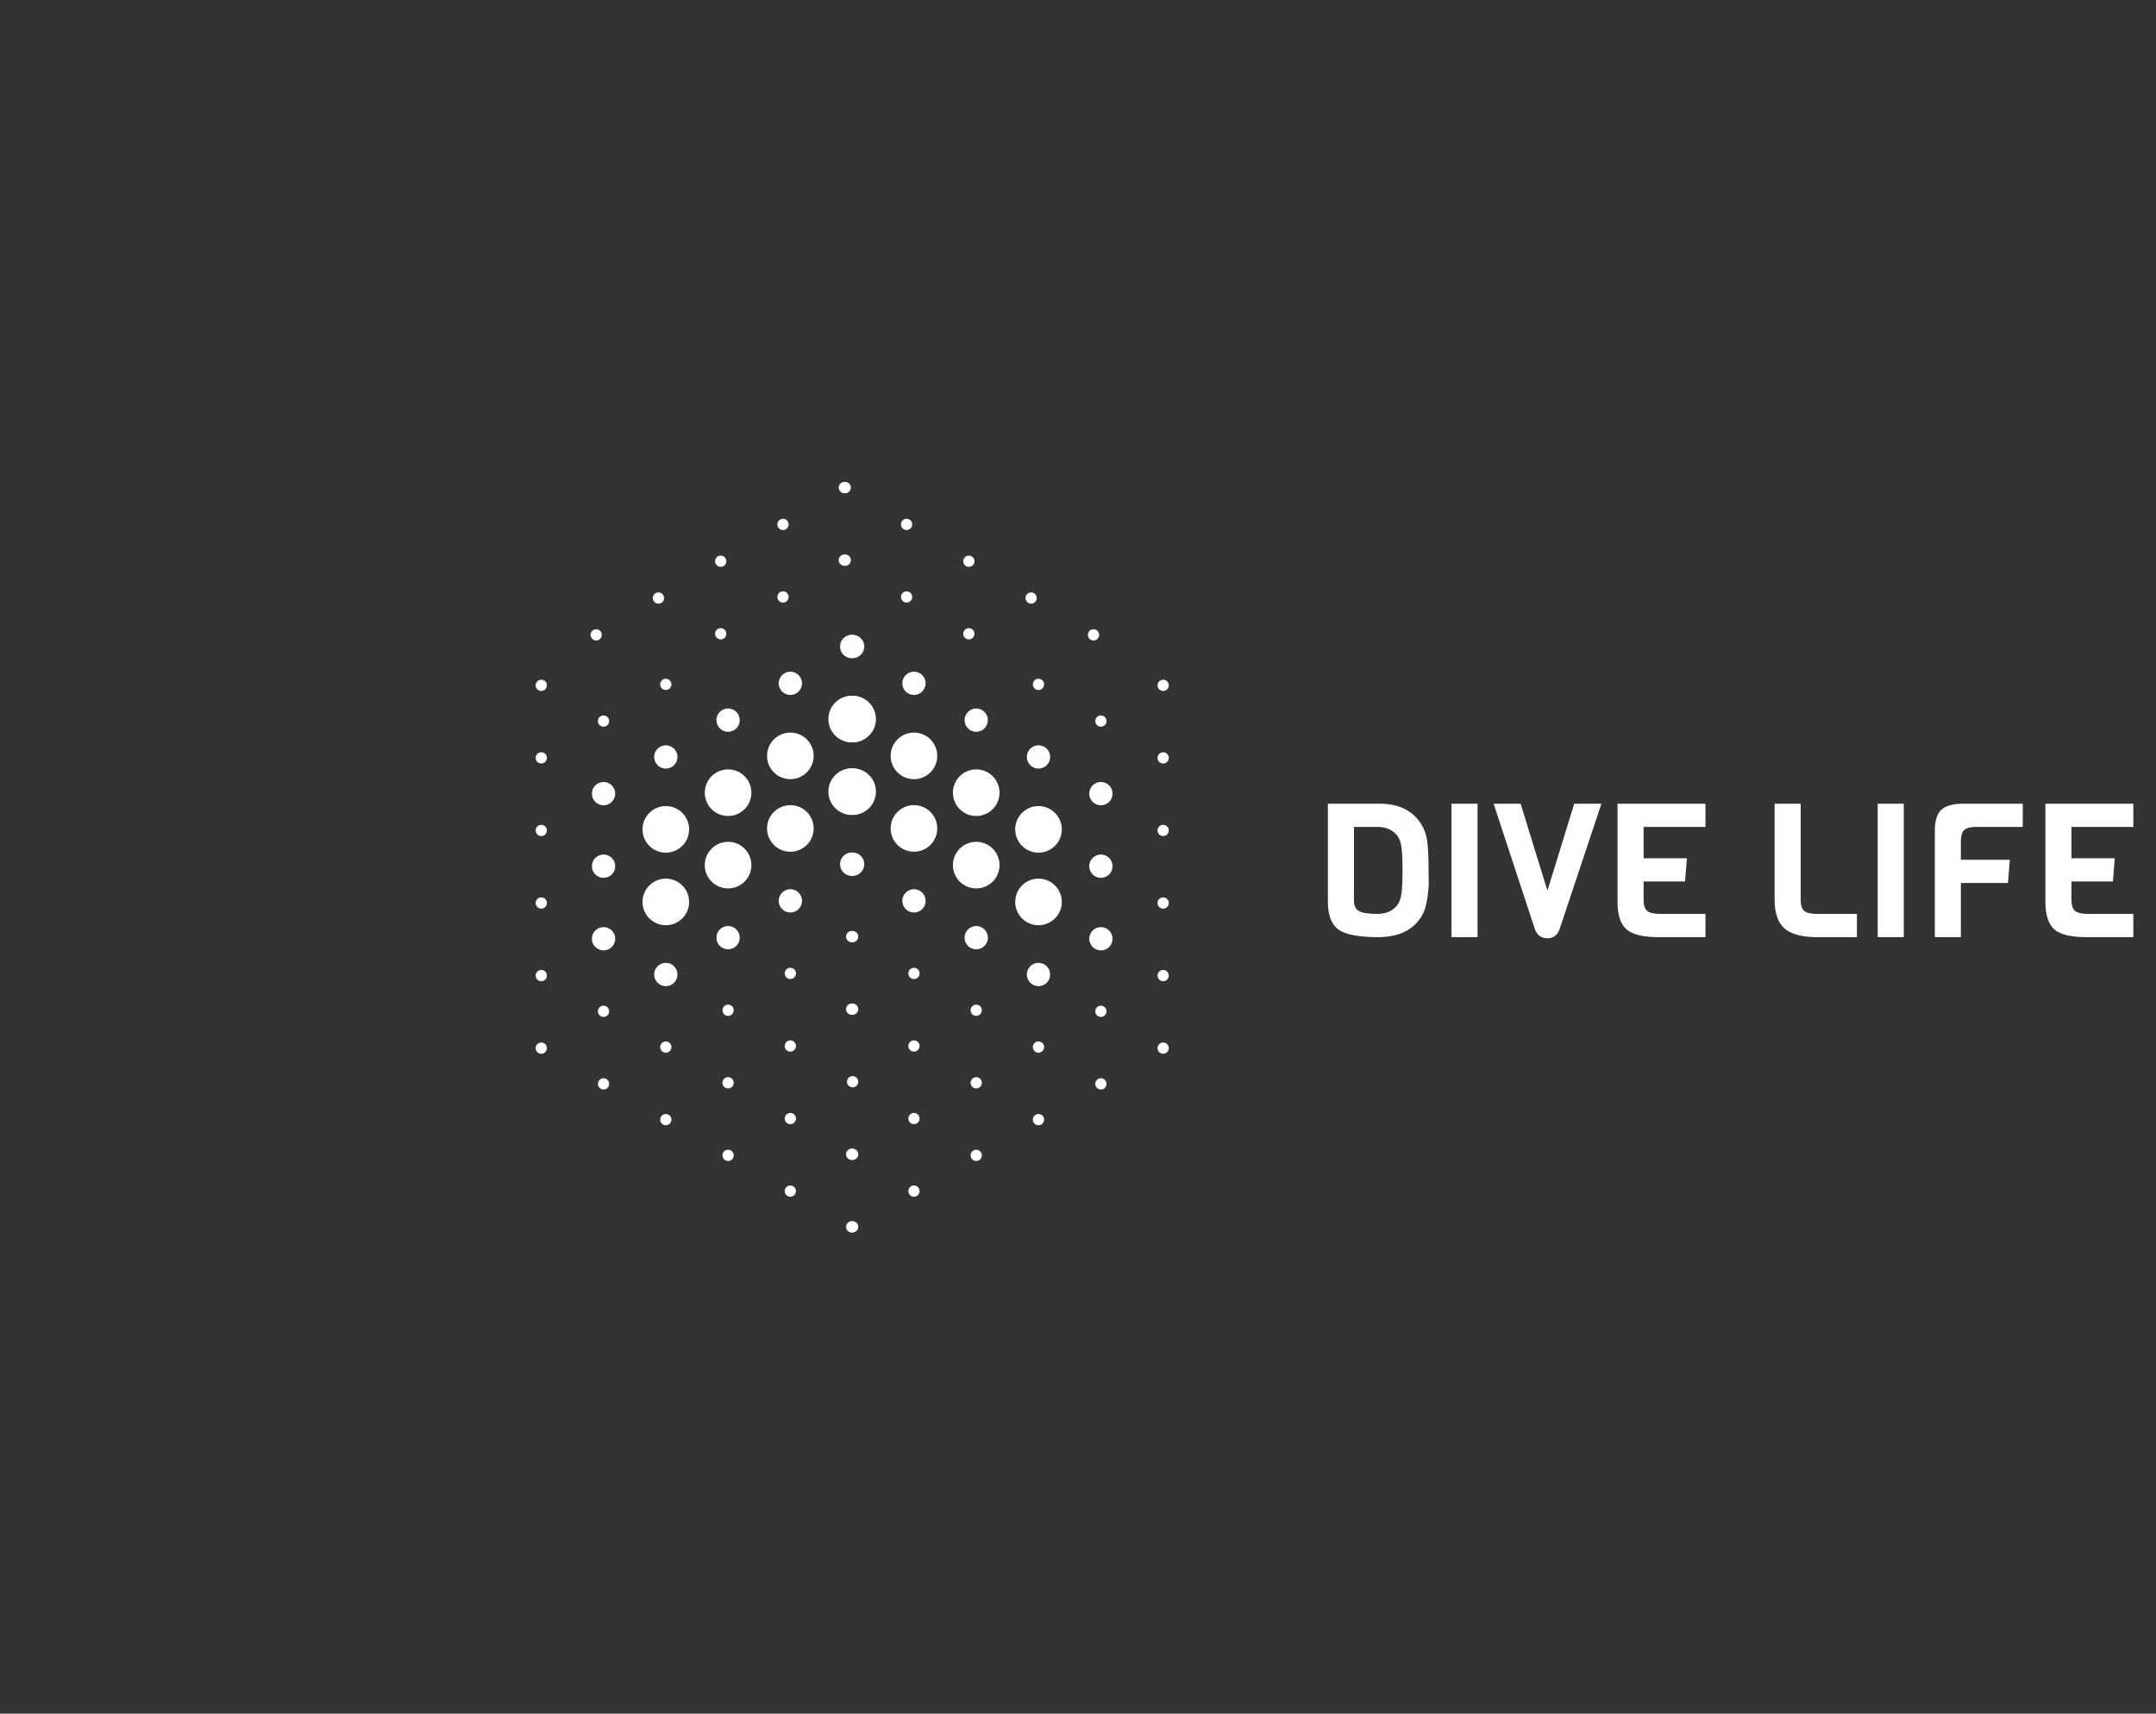 <svg width="161" height="128" viewBox="0 0 161 128" fill="none" xmlns="http://www.w3.org/2000/svg">
<rect x="0" y="0" width="161" height="128" fill="#333333" stroke="none"/>
<path d="M106.68 64.974L106.694 66.052C106.657 66.733 106.573 67.307 106.442 67.774C106.311 68.241 106.055 68.665 105.672 69.048C105.037 69.683 104.113 70 102.9 70C101.472 70 100.492 69.813 99.96 69.44C99.428 69.057 99.162 68.371 99.162 67.382V60.032H103.04C104.16 60.032 105.037 60.349 105.672 60.984C106.185 61.497 106.489 62.123 106.582 62.86C106.647 63.383 106.68 64.087 106.68 64.974ZM104.314 67.648C104.491 67.433 104.603 67.139 104.65 66.766C104.706 66.383 104.734 65.791 104.734 64.988C104.734 64.185 104.706 63.607 104.65 63.252C104.603 62.888 104.491 62.599 104.314 62.384C103.978 61.973 103.493 61.768 102.858 61.768H101.108V67.284C101.108 67.657 101.234 67.914 101.486 68.054C101.738 68.194 102.186 68.264 102.83 68.264C103.483 68.264 103.978 68.059 104.314 67.648ZM110.337 70H108.391V60.032H110.337V70ZM119.586 60.032L116.45 69.44C116.282 69.869 115.983 70.084 115.554 70.084C115.106 70.084 114.798 69.869 114.63 69.44L111.536 60.032H113.552L115.554 66.528L117.556 60.032H119.586ZM127.357 70H123.829C122.709 70 121.92 69.809 121.463 69.426C121.015 69.034 120.791 68.348 120.791 67.368V60.032H127.357V61.768H122.737V64.106H125.971L125.831 65.842H122.737V67.228C122.737 67.62 122.826 67.891 123.003 68.04C123.18 68.189 123.502 68.264 123.969 68.264H127.357V70ZM138.667 70H135.699C134.579 70 133.767 69.785 133.263 69.356C132.769 68.917 132.521 68.208 132.521 67.228V60.032H134.467V67.228C134.467 67.62 134.556 67.891 134.733 68.04C134.911 68.189 135.233 68.264 135.699 68.264H138.667V70ZM142.165 70H140.219V60.032H142.165V70ZM151.05 61.768H147.536C147.126 61.768 146.836 61.847 146.668 62.006C146.51 62.165 146.43 62.44 146.43 62.832V64.218H150.084L149.944 65.954H146.43V70H144.484V62.062C144.484 61.325 144.643 60.802 144.96 60.494C145.287 60.186 145.842 60.032 146.626 60.032H151.05V61.768ZM159.308 70H155.78C154.66 70 153.871 69.809 153.414 69.426C152.966 69.034 152.742 68.348 152.742 67.368V60.032H159.308V61.768H154.688V64.106H157.922L157.782 65.842H154.688V67.228C154.688 67.62 154.777 67.891 154.954 68.04C155.131 68.189 155.453 68.264 155.92 68.264H159.308V70Z" fill="white"/>
<path d="M40.42 51.61C40.652 51.61 40.84 51.422 40.84 51.19C40.84 50.958 40.652 50.77 40.42 50.77C40.188 50.77 40 50.958 40 51.19C40 51.422 40.188 51.61 40.42 51.61Z" fill="white"/>
<path d="M49.72 51.54C49.952 51.54 50.14 51.352 50.14 51.12C50.14 50.888 49.952 50.7 49.72 50.7C49.488 50.7 49.3 50.888 49.3 51.12C49.3 51.352 49.488 51.54 49.72 51.54Z" fill="white"/>
<path d="M45.07 54.28C45.302 54.28 45.49 54.092 45.49 53.86C45.49 53.628 45.302 53.44 45.07 53.44C44.838 53.44 44.65 53.628 44.65 53.86C44.65 54.092 44.838 54.28 45.07 54.28Z" fill="white"/>
<path d="M40.42 57.03C40.652 57.03 40.84 56.842 40.84 56.61C40.84 56.378 40.652 56.19 40.42 56.19C40.188 56.19 40 56.378 40 56.61C40 56.842 40.188 57.03 40.42 57.03Z" fill="white"/>
<path d="M63.67 49.16C64.15 49.16 64.54 48.771 64.54 48.29C64.54 47.81 64.15 47.42 63.67 47.42C63.19 47.42 62.8 47.81 62.8 48.29C62.8 48.771 63.19 49.16 63.67 49.16Z" fill="white"/>
<path d="M59.02 51.91C59.501 51.91 59.89 51.521 59.89 51.04C59.89 50.56 59.501 50.17 59.02 50.17C58.54 50.17 58.15 50.56 58.15 51.04C58.15 51.521 58.54 51.91 59.02 51.91Z" fill="white"/>
<path d="M54.37 54.66C54.85 54.66 55.24 54.271 55.24 53.79C55.24 53.31 54.85 52.92 54.37 52.92C53.889 52.92 53.5 53.31 53.5 53.79C53.5 54.271 53.889 54.66 54.37 54.66Z" fill="white"/>
<path d="M49.72 57.41C50.201 57.41 50.59 57.021 50.59 56.54C50.59 56.06 50.201 55.67 49.72 55.67C49.24 55.67 48.85 56.06 48.85 56.54C48.85 57.021 49.24 57.41 49.72 57.41Z" fill="white"/>
<path d="M45.07 60.15C45.551 60.15 45.94 59.761 45.94 59.28C45.94 58.8 45.551 58.41 45.07 58.41C44.59 58.41 44.2 58.8 44.2 59.28C44.2 59.761 44.59 60.15 45.07 60.15Z" fill="white"/>
<path d="M40.42 62.45C40.652 62.45 40.84 62.262 40.84 62.03C40.84 61.798 40.652 61.61 40.42 61.61C40.188 61.61 40 61.798 40 62.03C40 62.262 40.188 62.45 40.42 62.45Z" fill="white"/>
<path d="M63.67 55.45C64.631 55.45 65.41 54.671 65.41 53.71C65.41 52.749 64.631 51.97 63.67 51.97C62.709 51.97 61.93 52.749 61.93 53.71C61.93 54.671 62.709 55.45 63.67 55.45Z" fill="white"/>
<path d="M59.02 58.2C59.981 58.2 60.76 57.421 60.76 56.46C60.76 55.499 59.981 54.72 59.02 54.72C58.059 54.72 57.28 55.499 57.28 56.46C57.28 57.421 58.059 58.2 59.02 58.2Z" fill="white"/>
<path d="M54.37 60.95C55.331 60.95 56.11 60.171 56.11 59.21C56.11 58.249 55.331 57.47 54.37 57.47C53.409 57.47 52.63 58.249 52.63 59.21C52.63 60.171 53.409 60.95 54.37 60.95Z" fill="white"/>
<path d="M49.72 63.69C50.681 63.69 51.46 62.911 51.46 61.95C51.46 60.989 50.681 60.21 49.72 60.21C48.759 60.21 47.98 60.989 47.98 61.95C47.98 62.911 48.759 63.69 49.72 63.69Z" fill="white"/>
<path d="M45.07 65.57C45.551 65.57 45.94 65.181 45.94 64.7C45.94 64.22 45.551 63.83 45.07 63.83C44.59 63.83 44.2 64.22 44.2 64.7C44.2 65.181 44.59 65.57 45.07 65.57Z" fill="white"/>
<path d="M40.42 67.87C40.652 67.87 40.84 67.682 40.84 67.45C40.84 67.218 40.652 67.03 40.42 67.03C40.188 67.03 40 67.218 40 67.45C40 67.682 40.188 67.87 40.42 67.87Z" fill="white"/>
<path d="M63.67 60.87C64.631 60.87 65.41 60.091 65.41 59.13C65.41 58.169 64.631 57.39 63.67 57.39C62.709 57.39 61.93 58.169 61.93 59.13C61.93 60.091 62.709 60.87 63.67 60.87Z" fill="white"/>
<path d="M59.02 63.62C59.981 63.62 60.76 62.841 60.76 61.88C60.76 60.919 59.981 60.14 59.02 60.14C58.059 60.14 57.28 60.919 57.28 61.88C57.28 62.841 58.059 63.62 59.02 63.62Z" fill="white"/>
<path d="M54.37 66.36C55.331 66.36 56.11 65.581 56.11 64.62C56.11 63.659 55.331 62.88 54.37 62.88C53.409 62.88 52.63 63.659 52.63 64.62C52.63 65.581 53.409 66.36 54.37 66.36Z" fill="white"/>
<path d="M49.72 69.11C50.681 69.11 51.46 68.331 51.46 67.37C51.46 66.409 50.681 65.63 49.72 65.63C48.759 65.63 47.98 66.409 47.98 67.37C47.98 68.331 48.759 69.11 49.72 69.11Z" fill="white"/>
<path d="M45.07 70.99C45.551 70.99 45.94 70.6 45.94 70.12C45.94 69.639 45.551 69.25 45.07 69.25C44.59 69.25 44.2 69.639 44.2 70.12C44.2 70.6 44.59 70.99 45.07 70.99Z" fill="white"/>
<path d="M40.42 73.29C40.652 73.29 40.84 73.102 40.84 72.87C40.84 72.638 40.652 72.45 40.42 72.45C40.188 72.45 40 72.638 40 72.87C40 73.102 40.188 73.29 40.42 73.29Z" fill="white"/>
<path d="M63.67 65.42C64.15 65.42 64.54 65.031 64.54 64.55C64.54 64.07 64.15 63.68 63.67 63.68C63.19 63.68 62.8 64.07 62.8 64.55C62.8 65.031 63.19 65.42 63.67 65.42Z" fill="white"/>
<path d="M59.02 68.16C59.501 68.16 59.89 67.771 59.89 67.29C59.89 66.81 59.501 66.42 59.02 66.42C58.54 66.42 58.15 66.81 58.15 67.29C58.15 67.771 58.54 68.16 59.02 68.16Z" fill="white"/>
<path d="M54.37 70.91C54.85 70.91 55.24 70.521 55.24 70.04C55.24 69.56 54.85 69.17 54.37 69.17C53.889 69.17 53.5 69.56 53.5 70.04C53.5 70.521 53.889 70.91 54.37 70.91Z" fill="white"/>
<path d="M49.72 73.66C50.201 73.66 50.59 73.271 50.59 72.79C50.59 72.31 50.201 71.92 49.72 71.92C49.24 71.92 48.85 72.31 48.85 72.79C48.85 73.271 49.24 73.66 49.72 73.66Z" fill="white"/>
<path d="M45.07 75.96C45.302 75.96 45.49 75.772 45.49 75.54C45.49 75.308 45.302 75.12 45.07 75.12C44.838 75.12 44.65 75.308 44.65 75.54C44.65 75.772 44.838 75.96 45.07 75.96Z" fill="white"/>
<path d="M40.42 78.71C40.652 78.71 40.84 78.522 40.84 78.29C40.84 78.058 40.652 77.87 40.42 77.87C40.188 77.87 40 78.058 40 78.29C40 78.522 40.188 78.71 40.42 78.71Z" fill="white"/>
<path d="M63.67 70.38C63.902 70.38 64.09 70.192 64.09 69.96C64.09 69.728 63.902 69.54 63.67 69.54C63.438 69.54 63.25 69.728 63.25 69.96C63.25 70.192 63.438 70.38 63.67 70.38Z" fill="white"/>
<path d="M59.02 73.13C59.252 73.13 59.44 72.942 59.44 72.71C59.44 72.478 59.252 72.29 59.02 72.29C58.788 72.29 58.6 72.478 58.6 72.71C58.6 72.942 58.788 73.13 59.02 73.13Z" fill="white"/>
<path d="M54.37 75.88C54.602 75.88 54.79 75.692 54.79 75.46C54.79 75.228 54.602 75.04 54.37 75.04C54.138 75.04 53.95 75.228 53.95 75.46C53.95 75.692 54.138 75.88 54.37 75.88Z" fill="white"/>
<path d="M49.72 78.63C49.952 78.63 50.14 78.442 50.14 78.21C50.14 77.978 49.952 77.79 49.72 77.79C49.488 77.79 49.3 77.978 49.3 78.21C49.3 78.442 49.488 78.63 49.72 78.63Z" fill="white"/>
<path d="M45.07 81.38C45.302 81.38 45.49 81.192 45.49 80.96C45.49 80.728 45.302 80.54 45.07 80.54C44.838 80.54 44.65 80.728 44.65 80.96C44.65 81.192 44.838 81.38 45.07 81.38Z" fill="white"/>
<path d="M63.67 75.8C63.902 75.8 64.09 75.612 64.09 75.38C64.09 75.148 63.902 74.96 63.67 74.96C63.438 74.96 63.25 75.148 63.25 75.38C63.25 75.612 63.438 75.8 63.67 75.8Z" fill="white"/>
<path d="M59.02 78.55C59.252 78.55 59.44 78.362 59.44 78.13C59.44 77.898 59.252 77.71 59.02 77.71C58.788 77.71 58.6 77.898 58.6 78.13C58.6 78.362 58.788 78.55 59.02 78.55Z" fill="white"/>
<path d="M54.37 81.3C54.602 81.3 54.79 81.112 54.79 80.88C54.79 80.648 54.602 80.46 54.37 80.46C54.138 80.46 53.95 80.648 53.95 80.88C53.95 81.112 54.138 81.3 54.37 81.3Z" fill="white"/>
<path d="M49.72 84.05C49.952 84.05 50.14 83.862 50.14 83.63C50.14 83.398 49.952 83.21 49.72 83.21C49.488 83.21 49.3 83.398 49.3 83.63C49.3 83.862 49.488 84.05 49.72 84.05Z" fill="white"/>
<path d="M63.67 81.22C63.902 81.22 64.09 81.032 64.09 80.8C64.09 80.568 63.902 80.38 63.67 80.38C63.438 80.38 63.25 80.568 63.25 80.8C63.25 81.032 63.438 81.22 63.67 81.22Z" fill="white"/>
<path d="M59.02 83.97C59.252 83.97 59.44 83.782 59.44 83.55C59.44 83.318 59.252 83.13 59.02 83.13C58.788 83.13 58.6 83.318 58.6 83.55C58.6 83.782 58.788 83.97 59.02 83.97Z" fill="white"/>
<path d="M54.37 86.72C54.602 86.72 54.79 86.532 54.79 86.3C54.79 86.068 54.602 85.88 54.37 85.88C54.138 85.88 53.95 86.068 53.95 86.3C53.95 86.532 54.138 86.72 54.37 86.72Z" fill="white"/>
<path d="M63.67 86.64C63.902 86.64 64.09 86.452 64.09 86.22C64.09 85.988 63.902 85.8 63.67 85.8C63.438 85.8 63.25 85.988 63.25 86.22C63.25 86.452 63.438 86.64 63.67 86.64Z" fill="white"/>
<path d="M59.02 89.39C59.252 89.39 59.44 89.202 59.44 88.97C59.44 88.738 59.252 88.55 59.02 88.55C58.788 88.55 58.6 88.738 58.6 88.97C58.6 89.202 58.788 89.39 59.02 89.39Z" fill="white"/>
<path d="M63.67 92.06C63.902 92.06 64.09 91.872 64.09 91.64C64.09 91.408 63.902 91.22 63.67 91.22C63.438 91.22 63.25 91.408 63.25 91.64C63.25 91.872 63.438 92.06 63.67 92.06Z" fill="white"/>
<path d="M86.86 51.61C87.092 51.61 87.28 51.422 87.28 51.19C87.28 50.958 87.092 50.77 86.86 50.77C86.628 50.77 86.44 50.958 86.44 51.19C86.44 51.422 86.628 51.61 86.86 51.61Z" fill="white"/>
<path d="M77.55 51.54C77.782 51.54 77.97 51.352 77.97 51.12C77.97 50.888 77.782 50.7 77.55 50.7C77.318 50.7 77.13 50.888 77.13 51.12C77.13 51.352 77.318 51.54 77.55 51.54Z" fill="white"/>
<path d="M82.21 54.28C82.442 54.28 82.63 54.092 82.63 53.86C82.63 53.628 82.442 53.44 82.21 53.44C81.978 53.44 81.79 53.628 81.79 53.86C81.79 54.092 81.978 54.28 82.21 54.28Z" fill="white"/>
<path d="M86.86 57.03C87.092 57.03 87.28 56.842 87.28 56.61C87.28 56.378 87.092 56.19 86.86 56.19C86.628 56.19 86.44 56.378 86.44 56.61C86.44 56.842 86.628 57.03 86.86 57.03Z" fill="white"/>
<path d="M63.6 49.16C64.081 49.16 64.47 48.771 64.47 48.29C64.47 47.81 64.081 47.42 63.6 47.42C63.12 47.42 62.73 47.81 62.73 48.29C62.73 48.771 63.12 49.16 63.6 49.16Z" fill="white"/>
<path d="M68.25 51.91C68.731 51.91 69.12 51.521 69.12 51.04C69.12 50.56 68.731 50.17 68.25 50.17C67.77 50.17 67.38 50.56 67.38 51.04C67.38 51.521 67.77 51.91 68.25 51.91Z" fill="white"/>
<path d="M72.9 54.66C73.381 54.66 73.77 54.271 73.77 53.79C73.77 53.31 73.381 52.92 72.9 52.92C72.42 52.92 72.03 53.31 72.03 53.79C72.03 54.271 72.42 54.66 72.9 54.66Z" fill="white"/>
<path d="M77.55 57.41C78.031 57.41 78.42 57.021 78.42 56.54C78.42 56.06 78.031 55.67 77.55 55.67C77.07 55.67 76.68 56.06 76.68 56.54C76.68 57.021 77.07 57.41 77.55 57.41Z" fill="white"/>
<path d="M82.21 60.15C82.691 60.15 83.08 59.761 83.08 59.28C83.08 58.8 82.691 58.41 82.21 58.41C81.73 58.41 81.34 58.8 81.34 59.28C81.34 59.761 81.73 60.15 82.21 60.15Z" fill="white"/>
<path d="M86.86 62.45C87.092 62.45 87.28 62.262 87.28 62.03C87.28 61.798 87.092 61.61 86.86 61.61C86.628 61.61 86.44 61.798 86.44 62.03C86.44 62.262 86.628 62.45 86.86 62.45Z" fill="white"/>
<path d="M63.6 55.45C64.561 55.45 65.34 54.671 65.34 53.71C65.34 52.749 64.561 51.97 63.6 51.97C62.639 51.97 61.86 52.749 61.86 53.71C61.86 54.671 62.639 55.45 63.6 55.45Z" fill="white"/>
<path d="M68.25 58.2C69.211 58.2 69.99 57.421 69.99 56.46C69.99 55.499 69.211 54.72 68.25 54.72C67.289 54.72 66.51 55.499 66.51 56.46C66.51 57.421 67.289 58.2 68.25 58.2Z" fill="white"/>
<path d="M72.9 60.95C73.861 60.95 74.64 60.171 74.64 59.21C74.64 58.249 73.861 57.47 72.9 57.47C71.939 57.47 71.16 58.249 71.16 59.21C71.16 60.171 71.939 60.95 72.9 60.95Z" fill="white"/>
<path d="M77.55 63.69C78.511 63.69 79.29 62.911 79.29 61.95C79.29 60.989 78.511 60.21 77.55 60.21C76.589 60.21 75.81 60.989 75.81 61.95C75.81 62.911 76.589 63.69 77.55 63.69Z" fill="white"/>
<path d="M82.21 65.57C82.691 65.57 83.08 65.181 83.08 64.7C83.08 64.22 82.691 63.83 82.21 63.83C81.73 63.83 81.34 64.22 81.34 64.7C81.34 65.181 81.73 65.57 82.21 65.57Z" fill="white"/>
<path d="M86.86 67.87C87.092 67.87 87.28 67.682 87.28 67.45C87.28 67.218 87.092 67.03 86.86 67.03C86.628 67.03 86.44 67.218 86.44 67.45C86.44 67.682 86.628 67.87 86.86 67.87Z" fill="white"/>
<path d="M63.6 60.87C64.561 60.87 65.34 60.091 65.34 59.13C65.34 58.169 64.561 57.39 63.6 57.39C62.639 57.39 61.86 58.169 61.86 59.13C61.86 60.091 62.639 60.87 63.6 60.87Z" fill="white"/>
<path d="M68.25 63.62C69.211 63.62 69.99 62.841 69.99 61.88C69.99 60.919 69.211 60.14 68.25 60.14C67.289 60.14 66.51 60.919 66.51 61.88C66.51 62.841 67.289 63.62 68.25 63.62Z" fill="white"/>
<path d="M72.9 66.36C73.861 66.36 74.64 65.581 74.64 64.62C74.64 63.659 73.861 62.88 72.9 62.88C71.939 62.88 71.16 63.659 71.16 64.62C71.16 65.581 71.939 66.36 72.9 66.36Z" fill="white"/>
<path d="M77.55 69.11C78.511 69.11 79.29 68.331 79.29 67.37C79.29 66.409 78.511 65.63 77.55 65.63C76.589 65.63 75.81 66.409 75.81 67.37C75.81 68.331 76.589 69.11 77.55 69.11Z" fill="white"/>
<path d="M82.21 70.99C82.691 70.99 83.08 70.6 83.08 70.12C83.08 69.639 82.691 69.25 82.21 69.25C81.73 69.25 81.34 69.639 81.34 70.12C81.34 70.6 81.73 70.99 82.21 70.99Z" fill="white"/>
<path d="M86.86 73.29C87.092 73.29 87.28 73.102 87.28 72.87C87.28 72.638 87.092 72.45 86.86 72.45C86.628 72.45 86.44 72.638 86.44 72.87C86.44 73.102 86.628 73.29 86.86 73.29Z" fill="white"/>
<path d="M63.6 65.42C64.081 65.42 64.47 65.031 64.47 64.55C64.47 64.07 64.081 63.68 63.6 63.68C63.12 63.68 62.73 64.07 62.73 64.55C62.73 65.031 63.12 65.42 63.6 65.42Z" fill="white"/>
<path d="M68.25 68.16C68.731 68.16 69.12 67.771 69.12 67.29C69.12 66.81 68.731 66.42 68.25 66.42C67.77 66.42 67.38 66.81 67.38 67.29C67.38 67.771 67.77 68.16 68.25 68.16Z" fill="white"/>
<path d="M72.9 70.91C73.381 70.91 73.77 70.521 73.77 70.04C73.77 69.56 73.381 69.17 72.9 69.17C72.42 69.17 72.03 69.56 72.03 70.04C72.03 70.521 72.42 70.91 72.9 70.91Z" fill="white"/>
<path d="M77.55 73.66C78.031 73.66 78.42 73.271 78.42 72.79C78.42 72.31 78.031 71.92 77.55 71.92C77.07 71.92 76.68 72.31 76.68 72.79C76.68 73.271 77.07 73.66 77.55 73.66Z" fill="white"/>
<path d="M82.21 75.96C82.442 75.96 82.63 75.772 82.63 75.54C82.63 75.308 82.442 75.12 82.21 75.12C81.978 75.12 81.79 75.308 81.79 75.54C81.79 75.772 81.978 75.96 82.21 75.96Z" fill="white"/>
<path d="M86.86 78.71C87.092 78.71 87.28 78.522 87.28 78.29C87.28 78.058 87.092 77.87 86.86 77.87C86.628 77.87 86.44 78.058 86.44 78.29C86.44 78.522 86.628 78.71 86.86 78.71Z" fill="white"/>
<path d="M63.6 70.38C63.832 70.38 64.02 70.192 64.02 69.96C64.02 69.728 63.832 69.54 63.6 69.54C63.368 69.54 63.18 69.728 63.18 69.96C63.18 70.192 63.368 70.38 63.6 70.38Z" fill="white"/>
<path d="M68.25 73.13C68.482 73.13 68.67 72.942 68.67 72.71C68.67 72.478 68.482 72.29 68.25 72.29C68.018 72.29 67.83 72.478 67.83 72.71C67.83 72.942 68.018 73.13 68.25 73.13Z" fill="white"/>
<path d="M72.9 75.88C73.132 75.88 73.32 75.692 73.32 75.46C73.32 75.228 73.132 75.04 72.9 75.04C72.668 75.04 72.48 75.228 72.48 75.46C72.48 75.692 72.668 75.88 72.9 75.88Z" fill="white"/>
<path d="M77.55 78.63C77.782 78.63 77.97 78.442 77.97 78.21C77.97 77.978 77.782 77.79 77.55 77.79C77.318 77.79 77.13 77.978 77.13 78.21C77.13 78.442 77.318 78.63 77.55 78.63Z" fill="white"/>
<path d="M82.21 81.38C82.442 81.38 82.63 81.192 82.63 80.96C82.63 80.728 82.442 80.54 82.21 80.54C81.978 80.54 81.79 80.728 81.79 80.96C81.79 81.192 81.978 81.38 82.21 81.38Z" fill="white"/>
<path d="M63.6 75.8C63.832 75.8 64.02 75.612 64.02 75.38C64.02 75.148 63.832 74.96 63.6 74.96C63.368 74.96 63.18 75.148 63.18 75.38C63.18 75.612 63.368 75.8 63.6 75.8Z" fill="white"/>
<path d="M68.25 78.55C68.482 78.55 68.67 78.362 68.67 78.13C68.67 77.898 68.482 77.71 68.25 77.71C68.018 77.71 67.83 77.898 67.83 78.13C67.83 78.362 68.018 78.55 68.25 78.55Z" fill="white"/>
<path d="M72.9 81.3C73.132 81.3 73.32 81.112 73.32 80.88C73.32 80.648 73.132 80.46 72.9 80.46C72.668 80.46 72.48 80.648 72.48 80.88C72.48 81.112 72.668 81.3 72.9 81.3Z" fill="white"/>
<path d="M77.55 84.05C77.782 84.05 77.97 83.862 77.97 83.63C77.97 83.398 77.782 83.21 77.55 83.21C77.318 83.21 77.13 83.398 77.13 83.63C77.13 83.862 77.318 84.05 77.55 84.05Z" fill="white"/>
<path d="M68.25 83.97C68.482 83.97 68.67 83.782 68.67 83.55C68.67 83.318 68.482 83.13 68.25 83.13C68.018 83.13 67.83 83.318 67.83 83.55C67.83 83.782 68.018 83.97 68.25 83.97Z" fill="white"/>
<path d="M72.9 86.72C73.132 86.72 73.32 86.532 73.32 86.3C73.32 86.068 73.132 85.88 72.9 85.88C72.668 85.88 72.48 86.068 72.48 86.3C72.48 86.532 72.668 86.72 72.9 86.72Z" fill="white"/>
<path d="M63.6 86.64C63.832 86.64 64.02 86.452 64.02 86.22C64.02 85.988 63.832 85.8 63.6 85.8C63.368 85.8 63.18 85.988 63.18 86.22C63.18 86.452 63.368 86.64 63.6 86.64Z" fill="white"/>
<path d="M68.25 89.39C68.482 89.39 68.67 89.202 68.67 88.97C68.67 88.738 68.482 88.55 68.25 88.55C68.018 88.55 67.83 88.738 67.83 88.97C67.83 89.202 68.018 89.39 68.25 89.39Z" fill="white"/>
<path d="M63.6 92.06C63.832 92.06 64.02 91.872 64.02 91.64C64.02 91.408 63.832 91.22 63.6 91.22C63.368 91.22 63.18 91.408 63.18 91.64C63.18 91.872 63.368 92.06 63.6 92.06Z" fill="white"/>
<path d="M63.12 36.84C63.352 36.84 63.54 36.652 63.54 36.42C63.54 36.188 63.352 36 63.12 36C62.888 36 62.7 36.188 62.7 36.42C62.7 36.652 62.888 36.84 63.12 36.84Z" fill="white"/>
<path d="M58.47 39.59C58.702 39.59 58.89 39.402 58.89 39.17C58.89 38.938 58.702 38.75 58.47 38.75C58.238 38.75 58.05 38.938 58.05 39.17C58.05 39.402 58.238 39.59 58.47 39.59Z" fill="white"/>
<path d="M53.82 42.34C54.052 42.34 54.24 42.152 54.24 41.92C54.24 41.688 54.052 41.5 53.82 41.5C53.588 41.5 53.4 41.688 53.4 41.92C53.4 42.152 53.588 42.34 53.82 42.34Z" fill="white"/>
<path d="M49.17 45.09C49.402 45.09 49.59 44.902 49.59 44.67C49.59 44.438 49.402 44.25 49.17 44.25C48.938 44.25 48.75 44.438 48.75 44.67C48.75 44.902 48.938 45.09 49.17 45.09Z" fill="white"/>
<path d="M44.52 47.84C44.752 47.84 44.94 47.652 44.94 47.42C44.94 47.188 44.752 47 44.52 47C44.288 47 44.1 47.188 44.1 47.42C44.1 47.652 44.288 47.84 44.52 47.84Z" fill="white"/>
<path d="M63.12 42.26C63.352 42.26 63.54 42.072 63.54 41.84C63.54 41.608 63.352 41.42 63.12 41.42C62.888 41.42 62.7 41.608 62.7 41.84C62.7 42.072 62.888 42.26 63.12 42.26Z" fill="white"/>
<path d="M58.47 45.01C58.702 45.01 58.89 44.822 58.89 44.59C58.89 44.358 58.702 44.17 58.47 44.17C58.238 44.17 58.05 44.358 58.05 44.59C58.05 44.822 58.238 45.01 58.47 45.01Z" fill="white"/>
<path d="M53.82 47.76C54.052 47.76 54.24 47.572 54.24 47.34C54.24 47.108 54.052 46.92 53.82 46.92C53.588 46.92 53.4 47.108 53.4 47.34C53.4 47.572 53.588 47.76 53.82 47.76Z" fill="white"/>
<path d="M63.05 36.84C63.282 36.84 63.47 36.652 63.47 36.42C63.47 36.188 63.282 36 63.05 36C62.818 36 62.63 36.188 62.63 36.42C62.63 36.652 62.818 36.84 63.05 36.84Z" fill="white"/>
<path d="M67.7 39.59C67.932 39.59 68.12 39.402 68.12 39.17C68.12 38.938 67.932 38.75 67.7 38.75C67.468 38.75 67.28 38.938 67.28 39.17C67.28 39.402 67.468 39.59 67.7 39.59Z" fill="white"/>
<path d="M72.35 42.34C72.582 42.34 72.77 42.152 72.77 41.92C72.77 41.688 72.582 41.5 72.35 41.5C72.118 41.5 71.93 41.688 71.93 41.92C71.93 42.152 72.118 42.34 72.35 42.34Z" fill="white"/>
<path d="M77 45.09C77.232 45.09 77.42 44.902 77.42 44.67C77.42 44.438 77.232 44.25 77 44.25C76.768 44.25 76.58 44.438 76.58 44.67C76.58 44.902 76.768 45.09 77 45.09Z" fill="white"/>
<path d="M81.66 47.84C81.892 47.84 82.08 47.652 82.08 47.42C82.08 47.188 81.892 47 81.66 47C81.428 47 81.24 47.188 81.24 47.42C81.24 47.652 81.428 47.84 81.66 47.84Z" fill="white"/>
<path d="M63.05 42.26C63.282 42.26 63.47 42.072 63.47 41.84C63.47 41.608 63.282 41.42 63.05 41.42C62.818 41.42 62.63 41.608 62.63 41.84C62.63 42.072 62.818 42.26 63.05 42.26Z" fill="white"/>
<path d="M67.7 45.01C67.932 45.01 68.12 44.822 68.12 44.59C68.12 44.358 67.932 44.17 67.7 44.17C67.468 44.17 67.28 44.358 67.28 44.59C67.28 44.822 67.468 45.01 67.7 45.01Z" fill="white"/>
<path d="M72.35 47.76C72.582 47.76 72.77 47.572 72.77 47.34C72.77 47.108 72.582 46.92 72.35 46.92C72.118 46.92 71.93 47.108 71.93 47.34C71.93 47.572 72.118 47.76 72.35 47.76Z" fill="white"/>
</svg>
